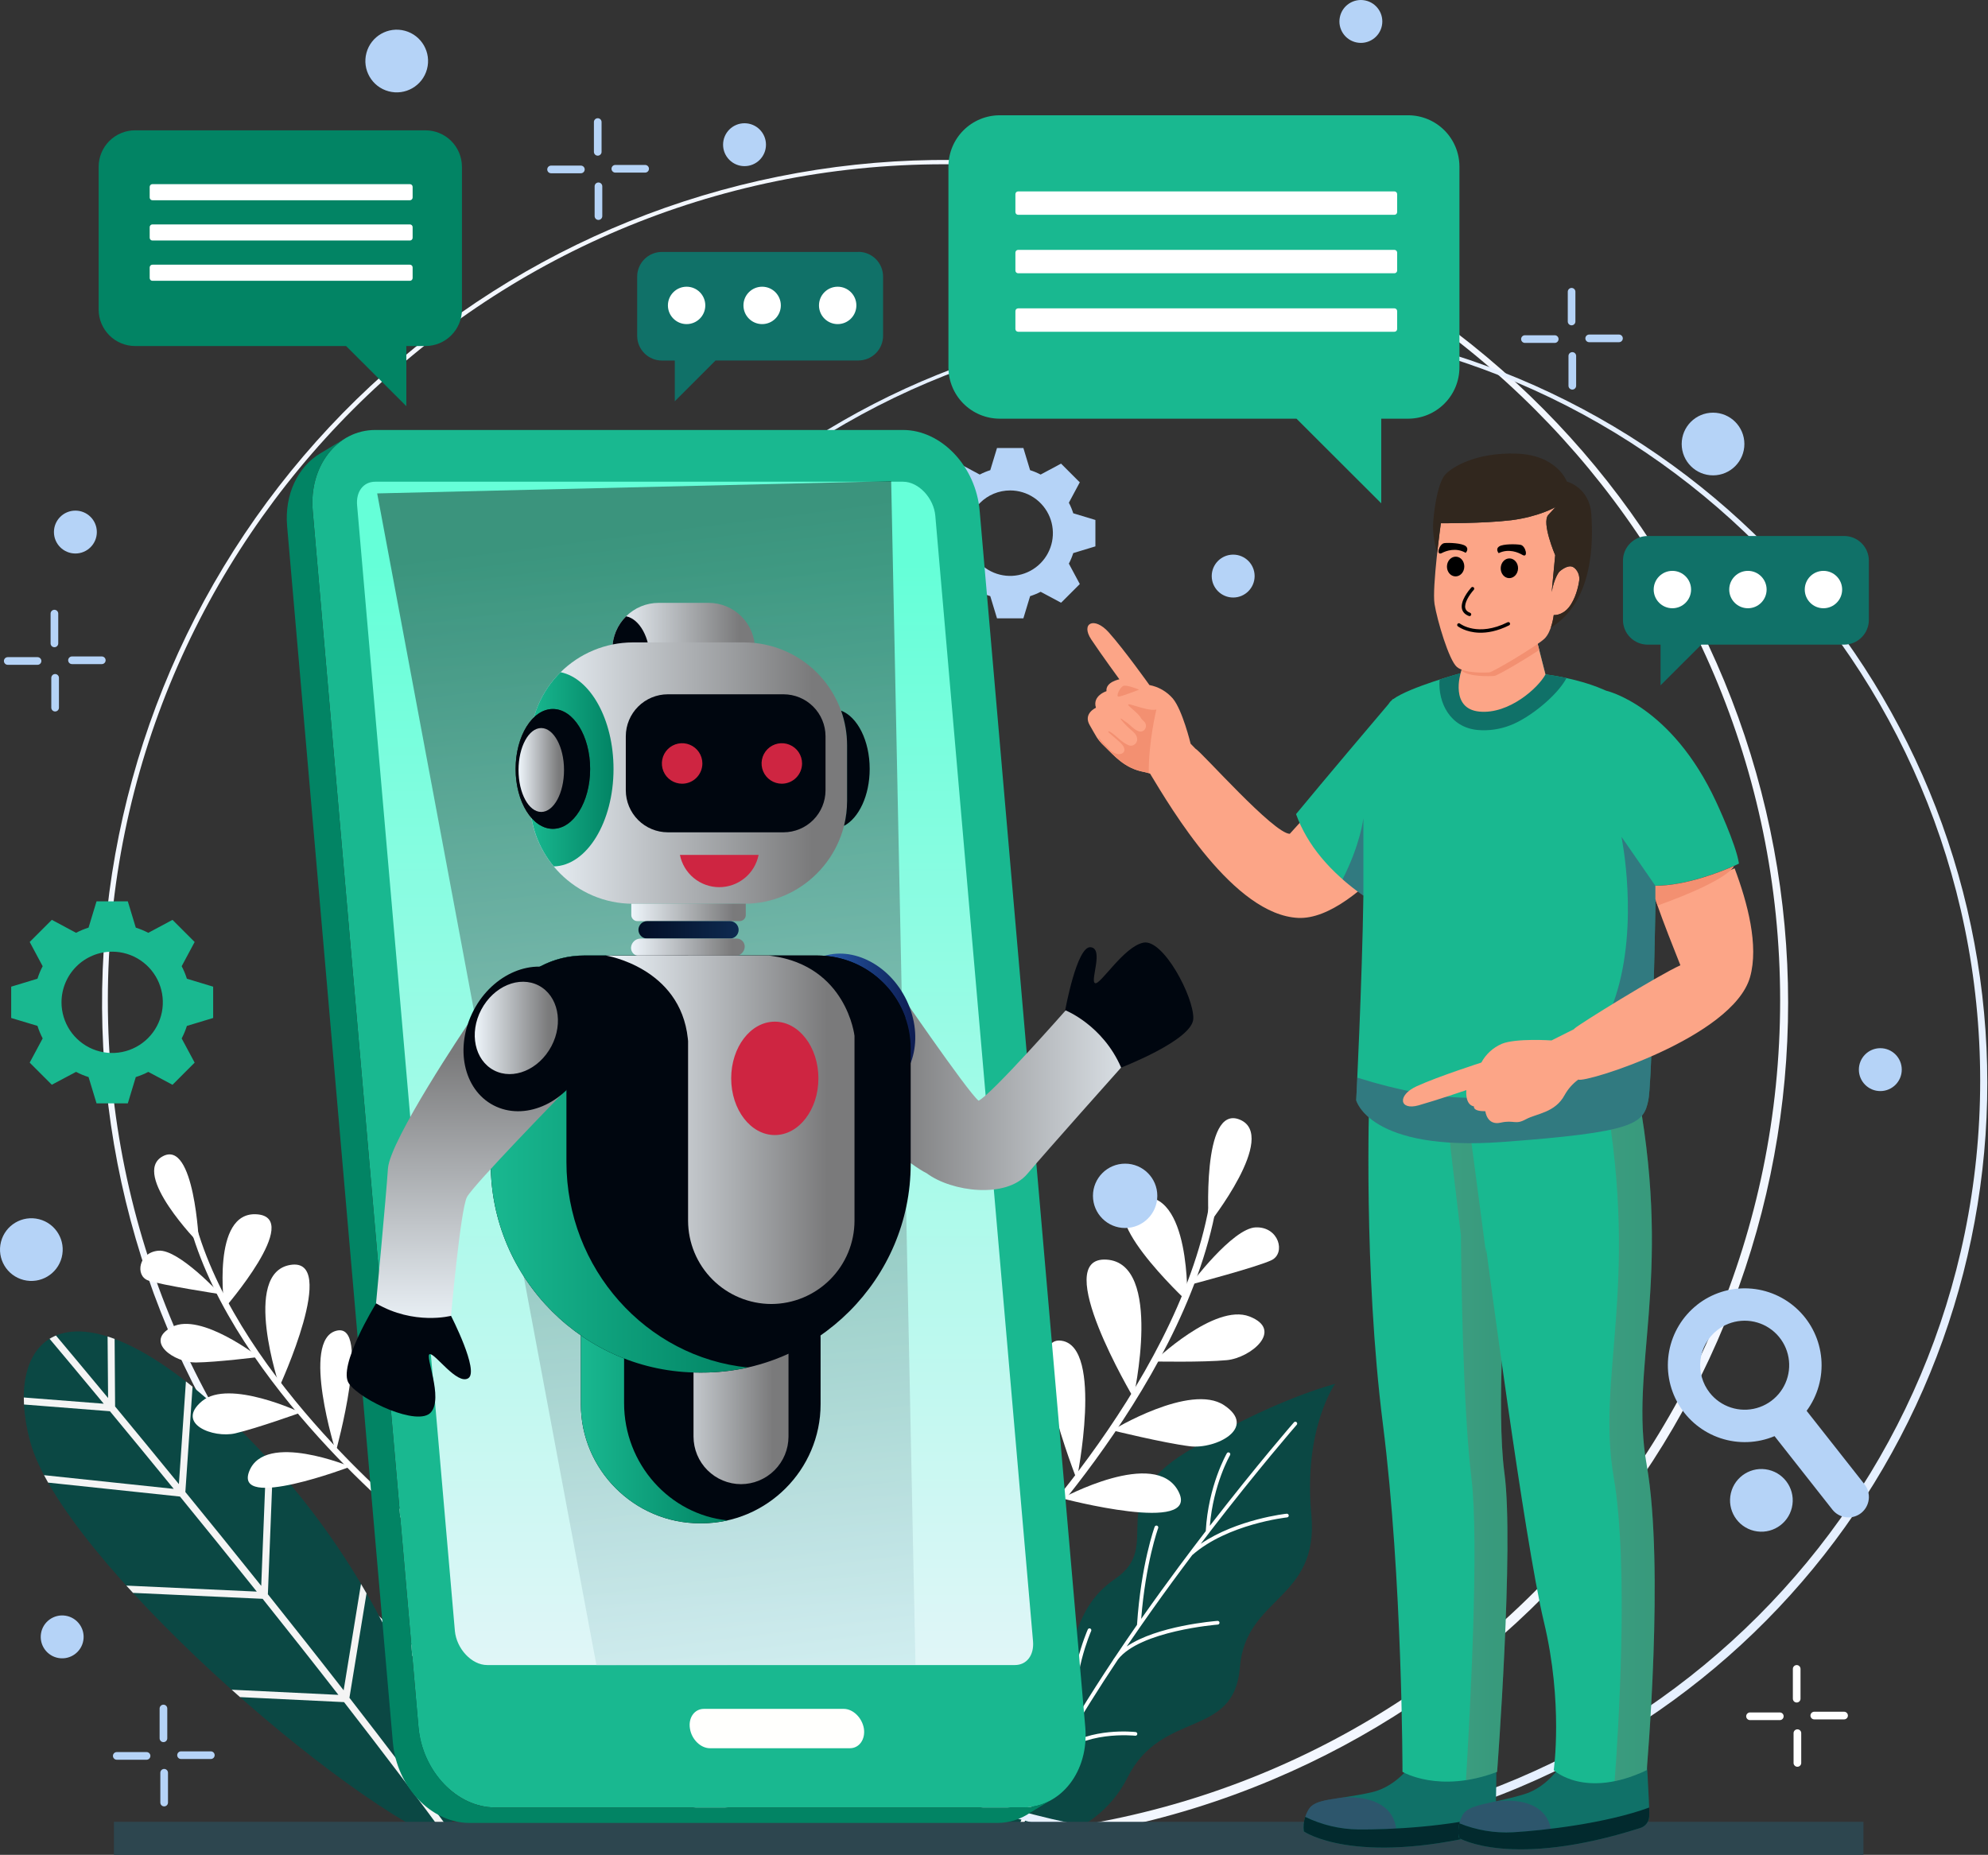 <svg width="314" height="293" viewBox="0 0 314 293" fill="none" xmlns="http://www.w3.org/2000/svg">
<rect x="0" y="0" width="314" height="293" fill="#333333" stroke="none"/>
<path fill-rule="evenodd" clip-rule="evenodd" d="M162.7 74.27C163.273 74.452 163.831 74.684 164.365 74.962L167.592 73.235L167.777 73.42L170.367 76.011L170.552 76.186L168.824 79.413C169.104 79.947 169.336 80.504 169.518 81.079L173.017 82.137V86.307L169.518 87.368C169.335 87.942 169.103 88.499 168.824 89.033L170.552 92.258L170.367 92.443L167.777 95.033L167.592 95.207L164.369 93.483C163.834 93.76 163.277 93.991 162.703 94.173L161.641 97.674H157.474L156.412 94.173C155.838 93.992 155.281 93.76 154.747 93.481L151.52 95.207L151.335 95.033L148.745 92.443L148.571 92.258L150.297 89.033C150.019 88.499 149.787 87.942 149.605 87.368L146.105 86.307V82.137L149.605 81.079C149.786 80.504 150.018 79.947 150.297 79.413L148.571 76.186L148.745 76.011L151.335 73.42L151.52 73.235L154.747 74.962C155.281 74.684 155.839 74.452 156.412 74.27L157.474 70.771H161.641L162.7 74.27ZM159.554 77.472C160.889 77.473 162.194 77.869 163.304 78.611C164.413 79.353 165.278 80.407 165.789 81.64C166.299 82.874 166.433 84.231 166.172 85.54C165.911 86.849 165.268 88.052 164.324 88.996C163.38 89.939 162.178 90.582 160.868 90.842C159.559 91.103 158.202 90.969 156.969 90.458C155.736 89.947 154.682 89.082 153.94 87.972C153.198 86.862 152.803 85.557 152.803 84.222C152.803 82.432 153.513 80.716 154.779 79.45C156.044 78.184 157.761 77.473 159.55 77.472H159.554Z" fill="#B5D3F7"/>
<path d="M158.724 287.956C158.724 287.956 154.779 272.007 163.024 267.165C171.268 262.323 168.221 254.807 176.11 249.423C184 244.038 173.96 237.605 187.397 229.358C200.834 221.112 210.879 218.608 210.879 218.608C210.879 218.608 205.852 225.601 207.121 239.213C208.39 252.825 196.724 252.115 195.834 263.407C194.944 274.699 183.476 270.027 178.092 280.777C172.708 291.527 159.823 291.716 159.823 291.716L158.724 287.956Z" fill="#0B4844"/>
<path d="M190.999 242.101C198.721 232.067 204.745 225.145 204.815 225.066C204.841 225.037 204.86 225.003 204.872 224.967C204.885 224.931 204.89 224.892 204.887 224.854C204.884 224.815 204.874 224.778 204.857 224.744C204.84 224.709 204.817 224.678 204.788 224.653C204.759 224.628 204.725 224.609 204.689 224.596C204.652 224.584 204.614 224.579 204.576 224.582C204.537 224.584 204.5 224.594 204.465 224.611C204.431 224.628 204.4 224.652 204.375 224.681C204.307 224.759 198.556 231.366 191.09 241.026C191.645 234.436 194.256 229.91 194.284 229.864C194.323 229.797 194.334 229.717 194.314 229.642C194.295 229.566 194.246 229.502 194.179 229.463C194.112 229.424 194.032 229.413 193.957 229.432C193.882 229.452 193.818 229.501 193.779 229.567C193.749 229.617 190.84 234.656 190.448 241.862C189.12 243.591 187.741 245.409 186.335 247.3C184.416 249.891 182.357 252.72 180.249 255.728C180.947 246.847 182.912 241.435 182.932 241.38C182.959 241.306 182.955 241.225 182.922 241.154C182.889 241.083 182.829 241.028 182.756 241.001C182.682 240.974 182.601 240.978 182.53 241.011C182.459 241.044 182.404 241.104 182.377 241.178C182.355 241.235 180.218 247.117 179.589 256.666C178.433 258.332 177.265 260.039 176.099 261.786C176.014 261.899 175.931 262.014 175.855 262.13C175.84 262.154 175.828 262.179 175.82 262.206C173.935 265.044 172.057 267.975 170.251 270.943C169.104 265.092 172.321 257.693 172.354 257.621C172.382 257.551 172.381 257.473 172.352 257.404C172.323 257.334 172.268 257.278 172.199 257.248C172.13 257.218 172.053 257.215 171.982 257.241C171.911 257.267 171.853 257.319 171.82 257.386C171.674 257.717 168.267 265.548 169.812 271.672C168.652 273.593 167.525 275.528 166.445 277.461L166.43 277.478C166.402 277.512 166.381 277.552 166.371 277.595C163.721 282.346 161.362 287.092 159.541 291.61C159.527 291.646 159.52 291.684 159.52 291.723C159.52 291.761 159.528 291.799 159.543 291.834C159.558 291.87 159.58 291.902 159.607 291.929C159.634 291.956 159.667 291.977 159.702 291.992C159.738 292.006 159.776 292.013 159.814 292.013C159.853 292.013 159.891 292.005 159.926 291.99C159.962 291.975 159.994 291.953 160.021 291.926C160.048 291.899 160.069 291.866 160.083 291.831C161.906 287.31 164.269 282.561 166.929 277.804C170.865 273.3 179.224 274.174 179.308 274.183C179.385 274.192 179.462 274.169 179.523 274.121C179.584 274.073 179.623 274.003 179.631 273.926C179.64 273.849 179.618 273.771 179.57 273.71C179.522 273.65 179.451 273.611 179.374 273.602C179.052 273.567 172.247 272.862 167.869 276.142C170.591 271.382 173.577 266.637 176.582 262.136C180.059 257.61 192.222 256.637 192.348 256.628C192.387 256.625 192.424 256.614 192.459 256.597C192.493 256.579 192.523 256.555 192.549 256.526C192.574 256.497 192.593 256.463 192.605 256.427C192.617 256.39 192.621 256.351 192.618 256.313C192.616 256.275 192.605 256.237 192.588 256.203C192.57 256.168 192.546 256.138 192.517 256.113C192.488 256.088 192.454 256.069 192.417 256.057C192.381 256.045 192.342 256.04 192.304 256.043C191.851 256.078 182.74 256.807 177.957 260.089C178.676 259.029 179.393 257.985 180.109 256.959C180.117 256.949 180.125 256.939 180.131 256.927C182.444 253.597 184.707 250.481 186.805 247.659C187.308 246.98 187.808 246.311 188.306 245.654C193.891 240.726 203.2 239.705 203.293 239.696C203.37 239.688 203.441 239.649 203.49 239.589C203.539 239.528 203.562 239.451 203.553 239.374C203.545 239.297 203.507 239.226 203.447 239.177C203.386 239.128 203.309 239.105 203.232 239.113C203.146 239.113 195.374 239.973 189.652 243.872C190.076 243.316 190.496 242.767 190.913 242.225C190.952 242.192 190.982 242.149 190.999 242.101Z" fill="white"/>
<path d="M149.102 291.575C116.094 291.532 84.279 279.231 59.828 257.058C35.376 234.885 20.032 204.421 16.771 171.574C13.51 138.728 22.565 105.841 42.18 79.293C61.794 52.746 90.57 34.429 122.925 27.897C155.28 21.365 188.908 27.083 217.285 43.942C245.663 60.801 266.768 87.599 276.505 119.138C286.243 150.676 283.919 184.708 269.985 214.63C256.051 244.553 231.5 268.234 201.094 281.079C184.646 288.04 166.963 291.61 149.102 291.575ZM149.102 25.948C76.28 25.948 17.034 85.194 17.034 158.016C17.034 230.839 76.27 290.084 149.102 290.084C221.934 290.084 281.17 230.839 281.17 158.016C281.17 85.194 221.915 25.948 149.102 25.948Z" fill="#F3F7FF"/>
<path d="M193.074 291.749C163.163 291.71 134.333 280.563 112.176 260.471C90.02 240.379 76.115 212.773 73.16 183.009C70.205 153.245 78.41 123.444 96.184 99.387C113.958 75.331 140.033 58.733 169.352 52.814C198.671 46.894 229.143 52.076 254.858 67.352C280.573 82.629 299.697 106.912 308.521 135.491C317.345 164.07 315.24 194.908 302.614 222.023C289.988 249.138 267.741 270.597 240.189 282.237C225.283 288.545 209.259 291.78 193.074 291.749ZM193.074 51.017C127.077 51.017 73.384 104.71 73.384 170.707C73.384 236.704 127.084 290.398 193.074 290.398C259.063 290.398 312.765 236.704 312.765 170.707C312.765 104.71 259.072 51.017 193.074 51.017Z" fill="#E6F0FF"/>
<path d="M72.039 291.768C72.039 291.768 69.06 258.772 41.154 229.175C25.159 212.173 13.911 208.169 8.157 211.289C3.892 213.622 2.663 219.88 4.756 227.686C9.646 246.003 54.372 285.39 72.039 291.768Z" fill="#0B4844"/>
<path d="M71.475 291.557C71.659 291.631 71.845 291.701 72.03 291.768C72.03 291.768 71.98 291.213 71.832 290.189C66.664 283.118 60.958 275.611 55.192 268.192L57.89 251.695C57.604 251.201 57.313 250.704 57.017 250.203L54.278 267.009C50.25 261.829 46.207 256.724 42.311 251.837L43.117 231.299C42.77 230.913 42.416 230.524 42.061 230.139L41.26 250.512C37.004 245.184 32.934 240.162 29.277 235.686L30.415 219.047C30.062 218.762 29.712 218.492 29.366 218.212L28.256 234.436C24.565 229.91 21.149 225.76 18.18 222.174L18.104 211.502C17.734 211.363 17.364 211.233 16.994 211.12L17.073 220.838C13.46 216.479 10.597 213.067 8.838 210.967C8.607 211.063 8.382 211.17 8.162 211.289C8.049 211.35 7.94 211.416 7.831 211.483C9.6 213.589 12.584 217.15 16.387 221.739L3.761 220.753C3.761 221.116 3.77 221.486 3.79 221.863L17.362 222.927C20.331 226.515 23.749 230.665 27.44 235.19L6.952 233.024C7.158 233.411 7.373 233.803 7.598 234.201L28.43 236.404C32.131 240.934 36.242 246.026 40.559 251.417L19.954 250.468C20.301 250.852 20.651 251.235 21.005 251.619L41.482 252.557C45.378 257.438 49.421 262.548 53.449 267.729L36.593 266.915C37.03 267.307 37.468 267.696 37.907 268.083L54.341 268.876C60.29 276.533 66.177 284.289 71.475 291.557Z" fill="#F4F4F4"/>
<path d="M294.329 287.786H17.991V293H294.329V287.786Z" fill="#2D464F"/>
<path d="M65.87 240.652L65.265 241.413C64.986 241.193 37.352 219.025 30.134 194.131L31.059 193.859C38.199 218.462 65.592 240.432 65.87 240.652Z" fill="white"/>
<path d="M31.425 196.424C31.425 196.424 20.64 185.418 25.69 182.663C30.739 179.908 31.425 196.424 31.425 196.424Z" fill="white"/>
<path d="M35.45 206.663C35.45 206.663 33.289 191.273 40.592 191.818C47.895 192.364 35.45 206.663 35.45 206.663Z" fill="white"/>
<path d="M44.154 218.993C44.154 218.993 38.111 201.107 45.848 199.814C53.586 198.52 44.154 218.993 44.154 218.993Z" fill="white"/>
<path d="M34.799 204.435C34.799 204.435 28.256 197.342 25.07 197.565C21.884 197.789 21.318 201.518 23.384 202.261C25.451 203.005 34.799 204.435 34.799 204.435Z" fill="white"/>
<path d="M47.506 223.134C47.506 223.134 36.186 217.768 31.91 221.328C27.634 224.888 33.674 227.238 37.182 226.413C40.69 225.588 47.506 223.134 47.506 223.134Z" fill="white"/>
<path d="M40.847 214.36C40.847 214.36 31.757 207.263 27.201 209.598C22.646 211.933 27.594 215.261 30.911 215.226C34.229 215.191 40.847 214.36 40.847 214.36Z" fill="white"/>
<path d="M53.04 229.321C53.04 229.321 47.48 211.705 53.105 210.216C58.73 208.726 53.04 229.321 53.04 229.321Z" fill="white"/>
<path d="M55.335 231.682C55.335 231.682 41.876 226.078 39.372 232.389C36.869 238.7 55.335 231.682 55.335 231.682Z" fill="white"/>
<path d="M156.72 248.248L157.506 249.049C157.798 248.762 186.831 220 192.106 190.56L190.996 190.362C185.789 219.458 157.01 247.963 156.72 248.248Z" fill="white"/>
<path d="M190.918 193.345C190.918 193.345 201.964 179.418 195.834 176.867C189.704 174.315 190.918 193.345 190.918 193.345Z" fill="white"/>
<path d="M187.521 205.581C187.521 205.581 188.142 187.663 179.831 189.169C171.505 190.703 187.521 205.581 187.521 205.581Z" fill="white"/>
<path d="M179.023 220.777C179.023 220.777 183.796 199.527 174.767 198.975C165.738 198.424 179.023 220.777 179.023 220.777Z" fill="white"/>
<path d="M187.998 202.948C187.998 202.948 194.659 194.017 198.334 193.882C202.008 193.747 203.115 197.963 200.834 199.062C198.552 200.161 187.998 202.935 187.998 202.935V202.948Z" fill="white"/>
<path d="M175.674 225.934C175.674 225.934 188.017 218.414 193.351 221.981C198.685 225.549 192.043 228.972 187.917 228.457C183.791 227.943 175.674 225.941 175.674 225.941V225.934Z" fill="white"/>
<path d="M182.257 215.063C182.257 215.063 191.83 205.823 197.34 207.953C202.85 210.082 197.571 214.497 193.762 214.858C189.952 215.219 182.257 215.063 182.257 215.063Z" fill="white"/>
<path d="M170.073 233.705C170.073 233.705 174.329 212.821 167.694 211.792C161.058 210.763 170.073 233.705 170.073 233.705Z" fill="white"/>
<path d="M167.725 236.685C167.725 236.685 182.49 228.633 186.124 235.575C189.758 242.517 167.725 236.685 167.725 236.685Z" fill="white"/>
<path fill-rule="evenodd" clip-rule="evenodd" d="M268.057 206.112C270.367 204.295 273.257 203.377 276.192 203.528C279.127 203.679 281.908 204.889 284.019 206.933C286.13 208.978 287.428 211.718 287.674 214.646C287.919 217.575 287.095 220.493 285.353 222.86L294.499 234.476C295.026 235.15 295.265 236.005 295.164 236.854C295.063 237.704 294.63 238.478 293.959 239.009C293.286 239.537 292.431 239.777 291.581 239.676C290.732 239.575 289.957 239.142 289.426 238.471L280.286 226.859C277.576 227.996 274.546 228.113 271.756 227.187C268.967 226.262 266.608 224.357 265.116 221.825C263.624 219.293 263.1 216.306 263.642 213.417C264.184 210.529 265.755 207.935 268.063 206.115L268.057 206.112ZM271.221 210.129C272.314 209.269 273.637 208.753 275.023 208.645C276.41 208.537 277.797 208.843 279.009 209.524C280.222 210.204 281.205 211.229 281.835 212.468C282.465 213.708 282.714 215.106 282.549 216.487C282.385 217.867 281.815 219.168 280.911 220.225C280.007 221.282 278.811 222.047 277.472 222.423C276.134 222.8 274.714 222.771 273.392 222.341C272.069 221.91 270.905 221.098 270.044 220.005C269.473 219.28 269.05 218.449 268.8 217.559C268.55 216.67 268.477 215.74 268.586 214.823C268.696 213.906 268.984 213.019 269.437 212.214C269.889 211.408 270.495 210.7 271.221 210.129Z" fill="#B5D3F7"/>
<path fill-rule="evenodd" clip-rule="evenodd" d="M157.885 18.21H222.439C224.576 18.219 226.624 19.072 228.136 20.582C229.648 22.092 230.502 24.139 230.514 26.276V58.056C230.506 60.197 229.652 62.248 228.138 63.762C226.624 65.276 224.573 66.13 222.432 66.138H218.161V79.502L204.776 66.138H157.885C155.744 66.13 153.693 65.276 152.179 63.762C150.665 62.248 149.811 60.197 149.803 58.056V26.276C149.815 24.137 150.67 22.09 152.184 20.579C153.698 19.069 155.747 18.217 157.885 18.21Z" fill="#19B890"/>
<path d="M220.246 30.235H160.812C160.574 30.235 160.381 30.428 160.381 30.666V33.499C160.381 33.737 160.574 33.93 160.812 33.93H220.246C220.484 33.93 220.677 33.737 220.677 33.499V30.666C220.677 30.428 220.484 30.235 220.246 30.235Z" fill="white"/>
<path d="M220.246 39.472H160.812C160.574 39.472 160.381 39.665 160.381 39.903V42.736C160.381 42.974 160.574 43.167 160.812 43.167H220.246C220.484 43.167 220.677 42.974 220.677 42.736V39.903C220.677 39.665 220.484 39.472 220.246 39.472Z" fill="white"/>
<path d="M220.246 48.71H160.812C160.574 48.71 160.381 48.903 160.381 49.141V51.974C160.381 52.212 160.574 52.405 160.812 52.405H220.246C220.484 52.405 220.677 52.212 220.677 51.974V49.141C220.677 48.903 220.484 48.71 220.246 48.71Z" fill="white"/>
<path fill-rule="evenodd" clip-rule="evenodd" d="M135.595 39.797H104.526C103.497 39.802 102.511 40.213 101.783 40.94C101.055 41.668 100.645 42.654 100.64 43.683V53.068C100.645 54.097 101.056 55.082 101.784 55.81C102.511 56.537 103.497 56.948 104.526 56.953H106.581V63.383L113.022 56.944H135.595C136.624 56.939 137.61 56.528 138.337 55.8C139.065 55.073 139.476 54.087 139.481 53.058V43.668C139.476 42.639 139.066 41.653 138.338 40.926C137.61 40.198 136.624 39.787 135.595 39.783V39.797Z" fill="#107168"/>
<path d="M108.448 51.197C110.079 51.197 111.401 49.875 111.401 48.244C111.401 46.613 110.079 45.291 108.448 45.291C106.817 45.291 105.495 46.613 105.495 48.244C105.495 49.875 106.817 51.197 108.448 51.197Z" fill="white"/>
<path d="M120.379 51.197C122.01 51.197 123.332 49.875 123.332 48.244C123.332 46.613 122.01 45.291 120.379 45.291C118.748 45.291 117.426 46.613 117.426 48.244C117.426 49.875 118.748 51.197 120.379 51.197Z" fill="white"/>
<path d="M132.309 51.197C133.94 51.197 135.262 49.875 135.262 48.244C135.262 46.613 133.94 45.291 132.309 45.291C130.678 45.291 129.356 46.613 129.356 48.244C129.356 49.875 130.678 51.197 132.309 51.197Z" fill="white"/>
<path fill-rule="evenodd" clip-rule="evenodd" d="M291.291 84.674H260.229C259.199 84.678 258.214 85.089 257.486 85.817C256.758 86.544 256.347 87.53 256.343 88.559V97.946C256.348 98.975 256.759 99.96 257.487 100.688C258.214 101.415 259.2 101.826 260.229 101.831H262.282V108.257L268.723 101.826H291.296C292.325 101.821 293.311 101.41 294.038 100.682C294.766 99.954 295.177 98.969 295.182 97.94V88.554C295.178 87.525 294.767 86.539 294.039 85.811C293.311 85.083 292.326 84.672 291.296 84.668L291.291 84.674Z" fill="#107168"/>
<path d="M264.149 96.082C265.78 96.082 267.102 94.76 267.102 93.129C267.102 91.498 265.78 90.176 264.149 90.176C262.518 90.176 261.196 91.498 261.196 93.129C261.196 94.76 262.518 96.082 264.149 96.082Z" fill="white"/>
<path d="M276.08 96.082C277.711 96.082 279.033 94.76 279.033 93.129C279.033 91.498 277.711 90.176 276.08 90.176C274.449 90.176 273.127 91.498 273.127 93.129C273.127 94.76 274.449 96.082 276.08 96.082Z" fill="white"/>
<path d="M288.01 96.082C289.641 96.082 290.963 94.76 290.963 93.129C290.963 91.498 289.641 90.176 288.01 90.176C286.379 90.176 285.057 91.498 285.057 93.129C285.057 94.76 286.379 96.082 288.01 96.082Z" fill="white"/>
<path fill-rule="evenodd" clip-rule="evenodd" d="M96.586 26.661C96.586 26.581 96.602 26.502 96.632 26.429C96.662 26.355 96.707 26.288 96.763 26.232C96.819 26.176 96.886 26.131 96.96 26.101C97.033 26.071 97.112 26.055 97.191 26.056H101.897C102.057 26.056 102.211 26.119 102.324 26.233C102.438 26.346 102.502 26.5 102.502 26.661C102.501 26.821 102.437 26.975 102.324 27.088C102.21 27.201 102.057 27.265 101.897 27.266H97.191C97.031 27.266 96.877 27.202 96.763 27.088C96.65 26.975 96.586 26.821 96.586 26.661Z" fill="#B5D3F7"/>
<path fill-rule="evenodd" clip-rule="evenodd" d="M92.351 26.764C92.351 26.844 92.336 26.922 92.305 26.996C92.275 27.07 92.231 27.136 92.174 27.193C92.118 27.249 92.051 27.293 91.978 27.324C91.904 27.354 91.825 27.369 91.746 27.369H87.041C86.961 27.369 86.882 27.354 86.809 27.324C86.735 27.293 86.669 27.249 86.612 27.193C86.556 27.136 86.512 27.07 86.481 26.996C86.451 26.922 86.435 26.844 86.436 26.764C86.436 26.604 86.499 26.45 86.613 26.336C86.726 26.223 86.88 26.159 87.041 26.159H91.744C91.824 26.159 91.903 26.174 91.976 26.205C92.05 26.235 92.117 26.279 92.173 26.336C92.23 26.392 92.274 26.459 92.305 26.532C92.335 26.606 92.351 26.685 92.351 26.764Z" fill="#B5D3F7"/>
<path fill-rule="evenodd" clip-rule="evenodd" d="M94.519 28.826C94.6 28.825 94.679 28.84 94.754 28.871C94.828 28.901 94.895 28.946 94.952 29.003C95.009 29.06 95.054 29.128 95.085 29.202C95.115 29.276 95.13 29.356 95.13 29.436V34.136C95.13 34.296 95.066 34.45 94.953 34.563C94.839 34.677 94.685 34.741 94.525 34.741C94.445 34.741 94.367 34.725 94.293 34.695C94.22 34.665 94.153 34.62 94.097 34.564C94.04 34.508 93.996 34.441 93.966 34.367C93.935 34.294 93.92 34.215 93.92 34.136V29.436C93.919 29.357 93.934 29.278 93.964 29.204C93.994 29.13 94.037 29.063 94.093 29.007C94.149 28.95 94.215 28.905 94.288 28.874C94.361 28.843 94.44 28.826 94.519 28.826Z" fill="#B5D3F7"/>
<path fill-rule="evenodd" clip-rule="evenodd" d="M94.412 24.59C94.332 24.59 94.254 24.575 94.18 24.545C94.107 24.514 94.04 24.47 93.984 24.413C93.927 24.357 93.883 24.29 93.853 24.217C93.822 24.143 93.807 24.065 93.807 23.985V19.28C93.807 19.119 93.871 18.965 93.984 18.852C94.098 18.739 94.252 18.675 94.412 18.675C94.573 18.675 94.726 18.739 94.84 18.852C94.953 18.965 95.017 19.119 95.017 19.28V23.985C95.017 24.065 95.002 24.143 94.972 24.217C94.941 24.29 94.897 24.357 94.84 24.413C94.784 24.47 94.717 24.514 94.644 24.545C94.57 24.575 94.492 24.59 94.412 24.59Z" fill="#B5D3F7"/>
<path fill-rule="evenodd" clip-rule="evenodd" d="M10.767 104.301C10.767 104.141 10.831 103.987 10.945 103.873C11.058 103.76 11.212 103.696 11.373 103.696H16.078C16.157 103.696 16.236 103.711 16.309 103.742C16.383 103.772 16.45 103.817 16.506 103.873C16.562 103.929 16.607 103.996 16.637 104.069C16.668 104.143 16.683 104.222 16.683 104.301C16.683 104.462 16.619 104.616 16.506 104.729C16.392 104.843 16.238 104.906 16.078 104.906H11.373C11.212 104.906 11.059 104.842 10.945 104.729C10.832 104.615 10.768 104.462 10.767 104.301Z" fill="#B5D3F7"/>
<path fill-rule="evenodd" clip-rule="evenodd" d="M6.534 104.412C6.534 104.492 6.518 104.57 6.488 104.644C6.458 104.717 6.413 104.784 6.357 104.84C6.301 104.896 6.234 104.941 6.161 104.971C6.087 105.002 6.008 105.017 5.929 105.017H1.224C1.144 105.018 1.066 105.002 0.992 104.972C0.918 104.941 0.852 104.897 0.795 104.841C0.739 104.784 0.695 104.718 0.664 104.644C0.634 104.571 0.619 104.492 0.619 104.412C0.619 104.252 0.683 104.098 0.796 103.984C0.909 103.871 1.063 103.807 1.224 103.807H5.929C6.089 103.808 6.243 103.872 6.356 103.985C6.47 104.098 6.534 104.252 6.534 104.412Z" fill="#B5D3F7"/>
<path fill-rule="evenodd" clip-rule="evenodd" d="M8.706 106.473C8.867 106.473 9.021 106.537 9.134 106.651C9.248 106.764 9.311 106.918 9.311 107.078V111.784C9.312 111.863 9.296 111.942 9.266 112.015C9.235 112.089 9.191 112.156 9.135 112.212C9.078 112.268 9.012 112.313 8.938 112.343C8.865 112.373 8.786 112.389 8.706 112.389C8.627 112.389 8.548 112.373 8.475 112.343C8.401 112.312 8.335 112.268 8.278 112.211C8.222 112.155 8.178 112.089 8.147 112.015C8.117 111.942 8.101 111.863 8.101 111.784V107.078C8.102 106.918 8.166 106.765 8.279 106.651C8.392 106.538 8.546 106.474 8.706 106.473Z" fill="#B5D3F7"/>
<path fill-rule="evenodd" clip-rule="evenodd" d="M8.595 102.238C8.516 102.238 8.437 102.223 8.364 102.193C8.29 102.163 8.224 102.118 8.167 102.062C8.111 102.006 8.067 101.94 8.036 101.866C8.006 101.793 7.99 101.714 7.99 101.635V96.928C7.99 96.849 8.006 96.77 8.036 96.697C8.067 96.623 8.111 96.557 8.167 96.501C8.224 96.445 8.29 96.4 8.364 96.37C8.437 96.34 8.516 96.325 8.595 96.325C8.755 96.325 8.909 96.388 9.022 96.501C9.136 96.614 9.2 96.768 9.2 96.928V101.635C9.2 101.795 9.136 101.949 9.022 102.062C8.909 102.175 8.755 102.238 8.595 102.238Z" fill="#B5D3F7"/>
<path fill-rule="evenodd" clip-rule="evenodd" d="M250.404 53.451C250.404 53.29 250.468 53.137 250.582 53.023C250.695 52.91 250.848 52.846 251.009 52.846H255.714C255.874 52.846 256.028 52.909 256.142 53.023C256.255 53.136 256.319 53.29 256.319 53.451C256.319 53.53 256.304 53.609 256.273 53.682C256.243 53.756 256.199 53.823 256.142 53.879C256.086 53.935 256.019 53.98 255.946 54.01C255.872 54.04 255.794 54.056 255.714 54.056H251.009C250.848 54.056 250.694 53.992 250.581 53.878C250.467 53.765 250.404 53.611 250.404 53.451Z" fill="#B5D3F7"/>
<path fill-rule="evenodd" clip-rule="evenodd" d="M246.17 53.563C246.17 53.724 246.106 53.877 245.993 53.991C245.879 54.104 245.726 54.168 245.565 54.169H240.86C240.7 54.169 240.546 54.105 240.432 53.991C240.319 53.878 240.255 53.724 240.255 53.563C240.255 53.484 240.27 53.405 240.301 53.332C240.331 53.258 240.376 53.191 240.432 53.135C240.488 53.079 240.555 53.034 240.628 53.004C240.702 52.974 240.781 52.958 240.86 52.958H245.565C245.726 52.958 245.88 53.022 245.993 53.136C246.107 53.249 246.17 53.403 246.17 53.563Z" fill="#B5D3F7"/>
<path fill-rule="evenodd" clip-rule="evenodd" d="M248.343 55.625C248.422 55.624 248.501 55.64 248.574 55.67C248.648 55.7 248.715 55.745 248.771 55.801C248.827 55.858 248.872 55.924 248.902 55.998C248.932 56.071 248.948 56.15 248.948 56.23V60.935C248.948 61.095 248.884 61.249 248.77 61.363C248.657 61.476 248.503 61.54 248.343 61.54C248.182 61.539 248.029 61.476 247.915 61.362C247.802 61.249 247.738 61.095 247.738 60.935V56.23C247.738 56.069 247.801 55.915 247.915 55.802C248.028 55.688 248.182 55.625 248.343 55.625Z" fill="#B5D3F7"/>
<path fill-rule="evenodd" clip-rule="evenodd" d="M248.232 51.389C248.152 51.39 248.073 51.374 248 51.344C247.926 51.313 247.86 51.269 247.803 51.213C247.747 51.157 247.703 51.09 247.672 51.016C247.642 50.943 247.626 50.864 247.627 50.784V46.088C247.627 45.928 247.69 45.774 247.804 45.661C247.917 45.547 248.071 45.483 248.232 45.483C248.391 45.485 248.543 45.55 248.655 45.663C248.768 45.776 248.831 45.929 248.831 46.088V50.794C248.829 50.952 248.765 51.102 248.653 51.214C248.541 51.325 248.39 51.388 248.232 51.389Z" fill="#B5D3F7"/>
<path fill-rule="evenodd" clip-rule="evenodd" d="M285.956 270.999C285.956 270.838 286.02 270.684 286.134 270.571C286.247 270.457 286.401 270.393 286.562 270.393H291.267C291.427 270.393 291.581 270.457 291.695 270.571C291.808 270.684 291.872 270.838 291.872 270.999C291.872 271.078 291.857 271.157 291.826 271.23C291.796 271.304 291.751 271.371 291.695 271.427C291.639 271.483 291.572 271.528 291.499 271.558C291.425 271.588 291.346 271.604 291.267 271.604H286.562C286.482 271.604 286.403 271.588 286.33 271.558C286.256 271.528 286.189 271.483 286.133 271.427C286.077 271.371 286.032 271.304 286.002 271.23C285.972 271.157 285.956 271.078 285.956 270.999Z" fill="white"/>
<path fill-rule="evenodd" clip-rule="evenodd" d="M281.721 271.112C281.721 271.272 281.658 271.426 281.544 271.539C281.431 271.653 281.277 271.717 281.116 271.717H276.411C276.251 271.716 276.097 271.652 275.984 271.539C275.871 271.425 275.807 271.272 275.806 271.112C275.806 270.951 275.87 270.797 275.983 270.684C276.097 270.57 276.251 270.506 276.411 270.506H281.116C281.196 270.506 281.275 270.522 281.348 270.552C281.422 270.582 281.489 270.627 281.545 270.683C281.601 270.739 281.646 270.806 281.676 270.88C281.706 270.953 281.722 271.032 281.721 271.112Z" fill="white"/>
<path fill-rule="evenodd" clip-rule="evenodd" d="M283.895 273.173C283.975 273.172 284.054 273.188 284.127 273.218C284.201 273.249 284.268 273.293 284.324 273.349C284.38 273.406 284.425 273.472 284.455 273.546C284.485 273.619 284.501 273.698 284.5 273.778V278.481C284.5 278.642 284.437 278.795 284.323 278.909C284.21 279.022 284.056 279.086 283.895 279.086C283.735 279.086 283.581 279.022 283.468 278.909C283.354 278.795 283.29 278.642 283.29 278.481V273.776C283.29 273.697 283.306 273.618 283.336 273.545C283.367 273.471 283.411 273.405 283.468 273.349C283.524 273.293 283.591 273.248 283.664 273.218C283.737 273.188 283.816 273.172 283.895 273.173Z" fill="white"/>
<path fill-rule="evenodd" clip-rule="evenodd" d="M283.783 268.937C283.703 268.937 283.625 268.922 283.551 268.891C283.478 268.861 283.411 268.816 283.355 268.76C283.299 268.704 283.255 268.637 283.225 268.564C283.195 268.49 283.179 268.412 283.179 268.332V263.627C283.179 263.467 283.243 263.313 283.356 263.2C283.469 263.087 283.622 263.023 283.783 263.022C283.943 263.022 284.097 263.086 284.21 263.199C284.324 263.313 284.388 263.467 284.388 263.627V268.332C284.388 268.412 284.372 268.491 284.342 268.564C284.312 268.638 284.267 268.705 284.211 268.761C284.155 268.817 284.088 268.862 284.014 268.892C283.941 268.922 283.862 268.938 283.783 268.937Z" fill="white"/>
<path fill-rule="evenodd" clip-rule="evenodd" d="M27.99 277.256C27.99 277.096 28.053 276.942 28.167 276.828C28.28 276.715 28.434 276.651 28.595 276.651H33.3C33.46 276.652 33.614 276.716 33.727 276.829C33.84 276.942 33.904 277.096 33.905 277.256C33.905 277.417 33.841 277.571 33.728 277.684C33.614 277.797 33.46 277.861 33.3 277.861H28.595C28.515 277.861 28.436 277.846 28.363 277.816C28.289 277.785 28.223 277.741 28.166 277.685C28.11 277.628 28.066 277.562 28.035 277.488C28.005 277.414 27.989 277.336 27.99 277.256Z" fill="#B5D3F7"/>
<path fill-rule="evenodd" clip-rule="evenodd" d="M23.754 277.371C23.755 277.45 23.739 277.529 23.709 277.603C23.678 277.676 23.634 277.743 23.578 277.799C23.521 277.855 23.455 277.9 23.381 277.93C23.308 277.961 23.229 277.976 23.149 277.976H18.444C18.284 277.976 18.13 277.912 18.016 277.799C17.903 277.685 17.839 277.531 17.839 277.371C17.839 277.21 17.903 277.056 18.016 276.943C18.13 276.83 18.284 276.766 18.444 276.766H23.149C23.229 276.766 23.308 276.781 23.381 276.811C23.455 276.842 23.521 276.886 23.578 276.942C23.634 276.999 23.678 277.066 23.709 277.139C23.739 277.213 23.755 277.291 23.754 277.371Z" fill="#B5D3F7"/>
<path fill-rule="evenodd" clip-rule="evenodd" d="M25.928 279.43C26.089 279.43 26.243 279.494 26.356 279.607C26.47 279.721 26.534 279.875 26.534 280.035V284.74C26.534 284.901 26.47 285.055 26.356 285.168C26.243 285.282 26.089 285.346 25.928 285.346C25.849 285.346 25.77 285.33 25.697 285.3C25.623 285.27 25.556 285.225 25.5 285.169C25.444 285.113 25.399 285.046 25.369 284.972C25.339 284.899 25.323 284.82 25.323 284.74V280.035C25.323 279.956 25.339 279.877 25.369 279.803C25.399 279.73 25.444 279.663 25.5 279.607C25.556 279.551 25.623 279.506 25.697 279.476C25.77 279.445 25.849 279.43 25.928 279.43Z" fill="#B5D3F7"/>
<path fill-rule="evenodd" clip-rule="evenodd" d="M25.816 275.195C25.655 275.195 25.501 275.131 25.388 275.018C25.274 274.904 25.211 274.75 25.211 274.59V269.885C25.211 269.724 25.275 269.571 25.388 269.457C25.502 269.344 25.655 269.28 25.816 269.28C25.976 269.28 26.13 269.343 26.244 269.457C26.357 269.57 26.421 269.724 26.421 269.885V274.595C26.42 274.755 26.355 274.908 26.242 275.02C26.129 275.133 25.975 275.195 25.816 275.195Z" fill="#B5D3F7"/>
<path d="M9.75 198.615C10.426 195.965 8.825 193.27 6.176 192.594C3.526 191.919 0.83 193.519 0.155 196.169C-0.521 198.819 1.08 201.515 3.73 202.19C6.379 202.865 9.075 201.265 9.75 198.615Z" fill="#B5D3F7"/>
<path d="M67.441 10.931C68.154 8.291 66.592 5.573 63.952 4.86C61.312 4.147 58.594 5.71 57.881 8.35C57.168 10.989 58.731 13.707 61.371 14.42C64.011 15.133 66.728 13.571 67.441 10.931Z" fill="#B5D3F7"/>
<path d="M270.57 75.089C273.304 75.089 275.521 72.873 275.521 70.138C275.521 67.403 273.304 65.187 270.57 65.187C267.835 65.187 265.619 67.403 265.619 70.138C265.619 72.873 267.835 75.089 270.57 75.089Z" fill="#B5D3F7"/>
<path d="M283.025 238.141C283.654 235.48 282.005 232.813 279.344 232.185C276.683 231.557 274.016 233.205 273.388 235.866C272.76 238.528 274.408 241.194 277.069 241.822C279.731 242.451 282.397 240.802 283.025 238.141Z" fill="#B5D3F7"/>
<path d="M13.164 259.116C13.466 257.269 12.213 255.528 10.366 255.226C8.52 254.925 6.778 256.178 6.477 258.024C6.176 259.871 7.428 261.612 9.275 261.914C11.121 262.215 12.863 260.962 13.164 259.116Z" fill="#B5D3F7"/>
<path d="M11.907 87.434C13.778 87.434 15.295 85.918 15.295 84.046C15.295 82.175 13.778 80.659 11.907 80.659C10.036 80.659 8.519 82.175 8.519 84.046C8.519 85.918 10.036 87.434 11.907 87.434Z" fill="#B5D3F7"/>
<path d="M117.596 26.244C119.467 26.244 120.984 24.727 120.984 22.857C120.984 20.985 119.467 19.469 117.596 19.469C115.725 19.469 114.208 20.985 114.208 22.857C114.208 24.727 115.725 26.244 117.596 26.244Z" fill="#B5D3F7"/>
<path d="M296.991 172.352C298.863 172.352 300.379 170.835 300.379 168.964C300.379 167.093 298.863 165.576 296.991 165.576C295.12 165.576 293.604 167.093 293.604 168.964C293.604 170.835 295.12 172.352 296.991 172.352Z" fill="#B5D3F7"/>
<path d="M218.265 4.07C218.641 2.237 217.46 0.446 215.628 0.07C213.795 -0.306 212.004 0.874 211.628 2.707C211.252 4.54 212.432 6.331 214.265 6.707C216.098 7.083 217.889 5.903 218.265 4.07Z" fill="#B5D3F7"/>
<path d="M194.778 94.388C196.649 94.388 198.165 92.871 198.165 91C198.165 89.129 196.649 87.612 194.778 87.612C192.907 87.612 191.39 89.129 191.39 91C191.39 92.871 192.907 94.388 194.778 94.388Z" fill="#B5D3F7"/>
<path d="M177.713 193.982C180.52 193.982 182.795 191.706 182.795 188.899C182.795 186.092 180.52 183.816 177.713 183.816C174.906 183.816 172.63 186.092 172.63 188.899C172.63 191.706 174.906 193.982 177.713 193.982Z" fill="#B5D3F7"/>
<path fill-rule="evenodd" clip-rule="evenodd" d="M216.133 118.628C211.748 122.785 207.228 127.838 203.718 131.713C201.146 131.667 189.819 118.809 188.825 118.269L188.056 117.481C188.056 117.481 186.771 112.165 185.251 110.348C184.295 109.237 182.99 108.484 181.55 108.213C181.55 108.213 177.54 102.579 175.1 99.864C172.828 97.342 170.659 98.432 172.351 101C173.907 103.339 176.802 107.304 176.802 107.304C176.802 107.304 174.599 107.724 174.767 109.177C174.767 109.177 172.495 109.893 173.102 111.8C173.102 111.8 171.035 112.711 172.125 114.561C173.215 116.411 173.192 116.696 174.556 117.991C175.92 119.286 177.577 121.375 180.679 121.943C181.011 122.008 181.337 122.098 181.655 122.214C185.006 127.744 194.876 144.52 205.052 144.998C214.753 145.44 227.769 125.768 229.268 124.143C231.148 122.114 226.06 109.223 216.133 118.628Z" fill="#FCA587"/>
<path fill-rule="evenodd" clip-rule="evenodd" d="M225.098 275.336C225.098 275.336 222.21 281.876 216.602 283.129C210.993 284.382 207.72 284.03 206.668 285.871C205.615 287.712 205.94 289.303 205.94 289.303C205.94 289.303 213.737 294.784 234.558 289.696C234.963 289.612 235.332 289.407 235.616 289.106C235.899 288.806 236.084 288.426 236.144 288.017C236.346 286.563 236.373 275.943 236.373 275.943L225.098 275.336Z" fill="#107168"/>
<g style="mix-blend-mode:multiply" opacity="0.5">
<path fill-rule="evenodd" clip-rule="evenodd" d="M211.922 283.952C209.115 284.372 207.38 284.618 206.667 285.867C206.456 286.226 206.285 286.607 206.157 287.003C208.759 288.269 211.608 288.947 214.501 288.992C216.059 289.007 218.157 288.97 220.522 288.837C219.738 283.057 211.922 283.952 211.922 283.952Z" fill="#493B70"/>
</g>
<path fill-rule="evenodd" clip-rule="evenodd" d="M206.157 287.003C205.91 287.742 205.836 288.528 205.94 289.299C205.94 289.299 213.737 294.78 234.558 289.692C234.963 289.608 235.332 289.403 235.615 289.103C235.899 288.802 236.084 288.422 236.144 288.014C236.173 287.754 236.209 287.244 236.233 286.552C229.215 288.587 219.281 289.037 214.501 288.992C211.608 288.948 208.759 288.269 206.157 287.003Z" fill="#022A2E"/>
<path fill-rule="evenodd" clip-rule="evenodd" d="M248.605 275.095C248.605 275.095 246.17 281.817 240.66 283.449C235.15 285.081 231.857 284.951 230.935 286.859C230.014 288.767 230.443 290.336 230.443 290.336C230.443 290.336 238.594 295.27 259.022 288.78C259.421 288.669 259.776 288.438 260.038 288.118C260.3 287.798 260.457 287.405 260.488 286.992C260.591 285.527 259.896 274.929 259.896 274.929L248.605 275.095Z" fill="#107168"/>
<g style="mix-blend-mode:multiply" opacity="0.5">
<path fill-rule="evenodd" clip-rule="evenodd" d="M236.048 284.587C233.272 285.197 231.561 285.56 230.935 286.853C230.749 287.226 230.603 287.618 230.502 288.023C233.184 289.109 236.072 289.592 238.962 289.438C240.518 289.349 242.609 289.17 244.96 288.883C243.784 283.17 236.048 284.594 236.048 284.594V284.587Z" fill="#493B70"/>
</g>
<path fill-rule="evenodd" clip-rule="evenodd" d="M230.503 288.028C230.307 288.783 230.287 289.572 230.443 290.336C230.443 290.336 238.594 295.27 259.022 288.78C259.421 288.669 259.776 288.438 260.038 288.118C260.3 287.798 260.457 287.405 260.488 286.992C260.501 286.731 260.501 286.221 260.488 285.527C253.625 288.043 243.743 289.159 238.971 289.438C236.082 289.592 233.194 289.109 230.512 288.023L230.503 288.028Z" fill="#022A2E"/>
<path fill-rule="evenodd" clip-rule="evenodd" d="M216.748 168.285L216.27 173.453C216.27 173.453 215.328 200.507 218.429 224.984C221.53 249.462 221.519 279.889 221.519 279.889C221.519 279.889 227.322 283.366 236.466 279.889C236.466 279.889 239.169 244.192 237.624 232.72C236.26 222.622 237.913 202.15 237.879 197.528L232.717 173.396L260.079 173.236C259.894 172.193 259.694 171.125 259.477 170.045L216.748 168.285Z" fill="#19B890"/>
<path style="mix-blend-mode:multiply" opacity="0.2" d="M237.879 197.528L232.717 173.396L260.079 173.236C259.894 172.193 259.692 171.125 259.478 170.045L227.605 168.733L230.75 195.143C230.784 200.258 231.045 222.385 232.416 233.555C233.639 243.605 232.197 270.46 231.546 281.201C233.228 280.941 234.878 280.501 236.466 279.889C236.466 279.889 239.169 244.192 237.624 232.72C236.26 222.622 237.915 202.15 237.879 197.528Z" fill="url(#paint0_linear_1_21)"/>
<path fill-rule="evenodd" clip-rule="evenodd" d="M234.717 197.995C234.706 197.369 234.706 197.018 234.706 197.018C234.706 197.018 240.76 243.291 243.85 256.171C246.94 269.05 245.406 279.624 245.406 279.624C245.406 279.624 250.3 284.27 260.092 279.624C260.092 279.624 262.932 247.413 260.092 231.433C257.355 215.998 264.112 202.639 258.832 173.233L231.47 173.392L234.717 197.995Z" fill="#19B890"/>
<path style="mix-blend-mode:multiply" opacity="0.2" d="M260.092 231.436C257.355 216.002 264.113 202.643 258.832 173.236L253.627 173.268C258.899 203.631 252.147 217.428 254.883 233.372C257.328 247.587 255.562 274.231 255.024 281.367C256.778 280.996 258.479 280.411 260.092 279.628C260.092 279.628 262.932 247.417 260.092 231.436Z" fill="url(#paint1_linear_1_21)"/>
<path d="M271.071 126.68C263.985 111.38 253.679 109.103 253.679 109.103C253.494 109.021 253.309 108.94 253.124 108.864C248.868 107.058 244.094 106.535 244.094 106.535L242.507 100.301L232.386 100.427L230.704 106.348C230.704 106.348 222.598 108.568 220.058 110.435H219.984C219.984 110.435 219.928 110.498 219.836 110.609C219.764 110.667 219.695 110.729 219.63 110.794C219.515 110.921 219.412 111.059 219.323 111.206C217.045 113.891 209.383 122.93 204.706 128.599C206.471 133.487 210.072 137.76 215.345 141.471C215.142 155.163 214.213 173.804 214.213 173.804C214.213 173.804 216.279 181.925 237.282 180.38C258.284 178.835 259.577 177.54 260.349 173.804C260.813 171.564 261.274 154.451 261.546 139.911C266.414 139.865 271.88 137.667 273.876 136.784C274.378 136.562 274.661 136.414 274.661 136.414C274.252 133.461 271.071 126.68 271.071 126.68Z" fill="#19B890"/>
<path fill-rule="evenodd" clip-rule="evenodd" d="M232.386 100.421L230.704 106.342C230.704 106.342 229.252 106.74 227.374 107.341C227.1 111.021 229.054 114.905 233.393 115.314C235.142 115.463 236.902 115.21 238.538 114.574C241.499 113.464 245.921 109.948 247.432 107.101C245.49 106.681 244.102 106.533 244.102 106.533L242.505 100.301L232.386 100.421Z" fill="#107168"/>
<path fill-rule="evenodd" clip-rule="evenodd" d="M232.386 100.421L230.704 106.342C230.704 106.342 228.967 111.952 233.665 112.407C238.362 112.862 243.012 108.603 244.102 106.535L242.505 100.301L232.386 100.421Z" fill="#FCA587"/>
<path fill-rule="evenodd" clip-rule="evenodd" d="M179.924 108.94C179.924 108.94 177.163 110.03 176.675 110.041C176.186 110.052 176.889 108.56 177.435 108.348C177.981 108.135 179.924 108.94 179.924 108.94Z" fill="#F39071"/>
<g style="mix-blend-mode:multiply" opacity="0.5">
<path d="M212.055 138.899C213.105 139.821 214.203 140.686 215.345 141.49V129.239C215.345 129.239 214.888 133.352 212.055 138.899Z" fill="#493B70"/>
</g>
<g style="mix-blend-mode:multiply" opacity="0.5">
<path d="M256.104 132.177C256.104 132.177 267.458 186.945 214.433 170.243L214.383 170.226C214.279 172.465 214.213 173.817 214.213 173.817C214.213 173.817 216.279 181.938 237.282 180.393C258.284 178.848 259.577 177.553 260.349 173.817C260.811 171.582 261.274 154.575 261.542 140.061L261.463 139.922L256.104 132.177Z" fill="#493B70"/>
</g>
<path d="M273.975 137.162C271.967 138.048 266.451 140.267 261.561 140.287V142.383C262.819 145.982 264.251 149.538 265.412 152.477C261.822 154.112 249.453 161.756 248.693 162.468C248.661 162.498 248.635 162.532 248.613 162.57L245.057 164.353C245.057 164.353 239.458 163.967 237.21 164.886C235.828 165.48 234.687 166.523 233.972 167.847C233.972 167.847 227.215 170.017 223.796 171.573C220.626 173.003 221.02 175.459 224.056 174.606C226.832 173.821 231.609 172.2 231.609 172.2C231.609 172.2 231.337 174.495 232.814 174.778C232.814 174.778 232.553 175.549 234.608 175.538C234.608 175.538 234.847 177.832 237.014 177.344C239.18 176.856 239.297 177.742 241.001 176.811C242.705 175.88 245.627 175.801 247.146 172.95C247.679 171.999 248.411 171.175 249.292 170.533C250.284 171.151 273.699 163.872 276.415 154.356C277.825 149.385 276.021 142.598 273.975 137.162Z" fill="#FCA587"/>
<path d="M232.386 100.421L230.821 105.942C232.138 106.971 235.411 106.818 236.013 106.779C236.47 106.749 240.568 104.355 243.114 102.669L242.507 100.301L232.386 100.421Z" fill="#F39071"/>
<path fill-rule="evenodd" clip-rule="evenodd" d="M227.575 82.655C227.575 82.655 226.173 92.804 226.58 95.407C227.009 98.042 228.867 104.303 230.112 105.356C231.357 106.409 234.628 106.253 235.222 106.216C235.816 106.179 242.757 102.018 243.933 100.902C245.11 99.787 245.414 97.159 245.414 97.159C245.414 97.159 246.688 97.289 247.778 95.966C248.868 94.643 249.319 92.595 249.443 91.655C249.567 90.715 248.922 89.542 248.089 89.468C247.225 89.416 246.27 90.335 246.27 90.335C246.27 90.335 245.477 91.303 245.088 93.527L245.643 87.704C245.643 87.704 243.447 82.579 244.553 81.341L245.689 80.107C245.689 80.107 243.06 81.632 238.671 82.181C234.314 82.705 227.588 82.655 227.588 82.655H227.575Z" fill="#FCA587"/>
<path fill-rule="evenodd" clip-rule="evenodd" d="M226.998 87.349C226.648 86.1 226.234 84.254 226.373 82.448C226.624 79.302 227.287 75.996 228.319 74.919C229.353 73.809 233.071 71.441 239.524 71.655C245.978 71.87 247.48 76.064 247.48 76.064C247.48 76.064 251.04 76.99 251.336 81.145C251.632 85.301 251.81 94.95 244.947 99.146C245.163 98.499 245.317 97.832 245.408 97.156C245.408 97.156 246.683 97.285 247.773 95.962C248.863 94.639 249.314 92.591 249.438 91.651C249.562 90.711 248.916 89.538 248.084 89.464C247.22 89.412 246.265 90.332 246.265 90.332C246.265 90.332 245.471 91.299 245.082 93.523L245.638 87.701C245.638 87.701 243.441 82.576 244.548 81.338L245.684 80.103C245.684 80.103 243.055 81.628 238.666 82.178C234.308 82.701 227.583 82.651 227.583 82.651C227.583 82.651 227.29 84.775 226.998 87.347V87.349Z" fill="#31271E"/>
<path fill-rule="evenodd" clip-rule="evenodd" d="M240.463 87.653C239.833 87.283 238.325 86.594 236.71 87.379C236.71 87.379 236.155 86.75 236.786 86.322C237.417 85.895 239.487 85.939 240.167 86.063C240.997 86.211 241.434 88.222 240.463 87.653Z" fill="black"/>
<path fill-rule="evenodd" clip-rule="evenodd" d="M227.738 87.358C228.391 87.022 229.938 86.433 231.5 87.325C231.5 87.325 232.09 86.742 231.5 86.265C230.91 85.787 228.828 85.71 228.142 85.791C227.303 85.886 226.75 87.865 227.746 87.358H227.738Z" fill="black"/>
<path fill-rule="evenodd" clip-rule="evenodd" d="M229.868 91.05C230.621 91.074 231.254 90.402 231.281 89.536C231.309 88.67 230.726 87.958 229.966 87.934C229.205 87.91 228.569 88.593 228.543 89.449C228.517 90.306 229.098 91.026 229.868 91.05Z" fill="black"/>
<path fill-rule="evenodd" clip-rule="evenodd" d="M238.347 91.325C239.101 91.35 239.744 90.676 239.772 89.81C239.8 88.944 239.2 88.234 238.447 88.21C237.694 88.186 237.06 88.868 237.034 89.723C237.008 90.578 237.589 91.301 238.347 91.325Z" fill="black"/>
<path d="M232.103 97.324C232.074 97.324 232.045 97.318 232.018 97.307C231.418 97.085 231.05 96.715 230.922 96.208C230.606 94.948 231.955 93.292 232.375 92.815C232.398 92.787 232.426 92.764 232.458 92.748C232.491 92.731 232.526 92.722 232.561 92.719C232.597 92.716 232.634 92.721 232.668 92.732C232.702 92.744 232.733 92.762 232.761 92.786C232.788 92.809 232.81 92.838 232.825 92.871C232.841 92.903 232.85 92.939 232.852 92.975C232.854 93.011 232.848 93.047 232.836 93.081C232.823 93.114 232.805 93.145 232.78 93.172C232.04 94.012 231.244 95.278 231.446 96.077C231.529 96.406 231.777 96.643 232.205 96.802C232.264 96.825 232.313 96.868 232.343 96.924C232.374 96.979 232.384 97.043 232.372 97.106C232.359 97.168 232.326 97.224 232.277 97.263C232.228 97.303 232.166 97.325 232.103 97.324Z" fill="black"/>
<path d="M233.611 99.944C231.522 99.877 230.33 98.985 230.253 98.926C230.2 98.881 230.167 98.818 230.159 98.749C230.152 98.68 230.172 98.611 230.214 98.556C230.256 98.501 230.318 98.465 230.387 98.454C230.455 98.443 230.525 98.459 230.582 98.499C230.697 98.588 233.455 100.623 238.109 98.303C238.141 98.285 238.176 98.273 238.212 98.269C238.249 98.265 238.286 98.269 238.321 98.279C238.356 98.29 238.389 98.308 238.417 98.332C238.445 98.355 238.467 98.384 238.484 98.417C238.5 98.45 238.51 98.486 238.512 98.523C238.514 98.559 238.508 98.596 238.496 98.63C238.483 98.665 238.464 98.696 238.439 98.723C238.413 98.75 238.383 98.771 238.349 98.786C236.473 99.722 234.876 99.985 233.611 99.944Z" fill="black"/>
<path d="M182.649 112.085C180.945 112.472 176.777 110.235 178.684 111.858C180.592 113.48 179.878 113.244 180.627 113.893C181.376 114.542 180.899 115.597 180.116 115.558C179.334 115.519 178.514 114.515 178.061 114.208C177.607 113.9 177.174 113.571 177.174 113.571C177.174 113.571 176.856 113.386 177.061 113.662C177.548 114.284 178.1 114.852 178.708 115.355C180.558 116.785 179.173 118.115 178.275 117.729C177.141 117.24 176.573 116.456 175.596 115.764C175.119 115.412 174.823 115.468 175.256 115.832C175.689 116.197 176.22 116.672 176.765 117.138C178.379 118.524 177.345 119.359 176.345 119.068C175.346 118.778 175.176 118.228 174.584 117.706C174.189 117.324 173.834 116.901 173.527 116.445L173.585 116.944C173.884 117.313 174.21 117.659 174.562 117.978C175.925 119.285 177.583 121.363 180.684 121.931C180.941 121.982 181.194 122.048 181.443 122.129C181.393 117.196 182.649 112.085 182.649 112.085Z" fill="#F39071"/>
<path d="M273.876 136.797C271.869 137.684 266.353 139.902 261.463 139.922V142.019C261.583 142.359 261.703 142.698 261.833 143.038C273.44 138.858 273.876 136.797 273.876 136.797Z" fill="#F39071"/>
<path fill-rule="evenodd" clip-rule="evenodd" d="M21.329 20.588H67.215C68.736 20.592 70.194 21.198 71.27 22.272C72.347 23.347 72.955 24.803 72.962 26.324V48.914C72.957 50.436 72.35 51.895 71.273 52.971C70.196 54.048 68.738 54.655 67.215 54.661H64.181V64.162L54.665 54.661H21.329C19.806 54.655 18.348 54.048 17.271 52.971C16.194 51.895 15.587 50.436 15.582 48.914V26.32C15.589 24.799 16.197 23.343 17.274 22.268C18.35 21.194 19.808 20.589 21.329 20.584V20.588Z" fill="#028464"/>
<path d="M64.743 29.088H24.073C23.835 29.088 23.642 29.281 23.642 29.519V31.201C23.642 31.439 23.835 31.632 24.073 31.632H64.743C64.981 31.632 65.174 31.439 65.174 31.201V29.519C65.174 29.281 64.981 29.088 64.743 29.088Z" fill="white"/>
<path d="M64.743 35.449H24.073C23.835 35.449 23.642 35.642 23.642 35.88V37.562C23.642 37.8 23.835 37.993 24.073 37.993H64.743C64.981 37.993 65.174 37.8 65.174 37.562V35.88C65.174 35.642 64.981 35.449 64.743 35.449Z" fill="white"/>
<path d="M64.743 41.812H24.073C23.835 41.812 23.642 42.005 23.642 42.244V43.925C23.642 44.163 23.835 44.357 24.073 44.357H64.743C64.981 44.357 65.174 44.163 65.174 43.925V42.244C65.174 42.005 64.981 41.812 64.743 41.812Z" fill="white"/>
<path fill-rule="evenodd" clip-rule="evenodd" d="M21.447 146.532C22.127 146.749 22.788 147.024 23.421 147.353L27.248 145.305L27.459 145.516L30.534 148.593L30.745 148.8L28.696 152.626C29.028 153.26 29.303 153.921 29.518 154.602L33.668 155.859V160.805L29.518 162.059C29.302 162.741 29.027 163.403 28.696 164.037L30.745 167.86L30.534 168.07L27.459 171.149L27.248 171.357L23.425 169.321C22.791 169.651 22.129 169.924 21.447 170.139L20.189 174.289H15.247L13.989 170.139C13.307 169.925 12.646 169.65 12.014 169.318L8.188 171.351L7.977 171.144L4.898 168.065L4.691 167.854L6.739 164.031C6.409 163.397 6.134 162.735 5.918 162.053L1.768 160.805V155.859L5.918 154.602C6.133 153.921 6.408 153.26 6.739 152.626L4.691 148.8L4.898 148.593L7.977 145.514L8.188 145.303L12.014 147.351C12.648 147.022 13.308 146.747 13.989 146.53L15.247 142.38H20.189L21.447 146.532ZM17.719 150.33C19.301 150.331 20.848 150.8 22.164 151.68C23.48 152.559 24.505 153.809 25.111 155.271C25.716 156.734 25.874 158.343 25.565 159.895C25.256 161.447 24.494 162.873 23.375 163.992C22.256 165.111 20.83 165.873 19.277 166.181C17.725 166.49 16.116 166.331 14.654 165.726C13.192 165.12 11.942 164.094 11.063 162.778C10.184 161.462 9.715 159.915 9.715 158.333C9.715 157.282 9.922 156.241 10.324 155.27C10.726 154.299 11.316 153.416 12.059 152.673C12.802 151.93 13.685 151.341 14.656 150.939C15.627 150.537 16.668 150.33 17.719 150.33Z" fill="#19B890"/>
<path d="M142.626 67.921H59.277C53.242 67.921 48.785 73.657 49.39 80.659L66.092 272.777C66.699 279.797 72.15 285.514 78.187 285.514H161.547C167.582 285.514 172.04 279.797 171.412 272.777L154.732 80.657C154.125 73.657 148.675 67.921 142.626 67.921Z" fill="#19B890"/>
<path d="M142.626 76.092C145.093 76.092 147.492 78.683 147.731 81.484L163.164 259.261C163.349 261.442 162.191 263.02 160.287 263.02H76.953C74.487 263.02 72.107 260.43 71.848 257.63L56.404 79.83C56.21 77.672 57.377 76.092 59.281 76.092H142.626Z" fill="url(#paint2_linear_1_21)"/>
<path d="M133.269 269.942H111.181C109.688 269.942 108.692 271.345 108.974 273.05C109.233 274.756 110.661 276.159 112.132 276.159H134.243C135.714 276.159 136.709 274.756 136.45 273.05C136.169 271.345 134.74 269.942 133.269 269.942Z" fill="#FFFFFD"/>
<path d="M161.547 285.512H78.187C72.15 285.512 66.699 279.795 66.092 272.775L49.39 80.657C48.966 75.752 51.031 71.463 54.385 69.337L50.585 71.622C47.081 73.703 44.916 78.066 45.349 83.106L62.051 275.224C62.658 282.244 68.088 287.962 74.146 287.962H157.484C159.372 287.968 161.216 287.39 162.763 286.308L165.858 284.431C164.533 285.143 163.051 285.515 161.547 285.512Z" fill="#028464"/>
<path style="mix-blend-mode:screen" opacity="0.42" d="M140.761 76.005L144.599 262.954L94.207 263.05L59.574 77.941L140.761 76.005Z" fill="url(#paint3_linear_1_21)"/>
<path fill-rule="evenodd" clip-rule="evenodd" d="M111.949 95.231H104.026C102.091 95.236 100.236 96.007 98.868 97.376C97.499 98.744 96.728 100.599 96.723 102.534V106.497C96.727 108.434 97.497 110.29 98.866 111.66C100.234 113.03 102.09 113.802 104.026 113.808H111.949C113.884 113.801 115.738 113.03 117.106 111.662C118.474 110.294 119.245 108.44 119.252 106.505V102.534C119.246 100.599 118.475 98.745 117.107 97.376C115.739 96.008 113.884 95.237 111.949 95.231Z" fill="url(#paint4_linear_1_21)"/>
<path d="M96.723 102.534C96.724 101.57 96.917 100.615 97.29 99.726C97.663 98.836 98.21 98.03 98.897 97.354C101.014 97.785 102.661 100.706 102.661 104.225C102.661 108.002 100.76 111.097 98.405 111.149C97.316 109.844 96.72 108.198 96.719 106.498L96.723 102.534Z" fill="#00060F"/>
<path fill-rule="evenodd" clip-rule="evenodd" d="M168.345 165.467L168.252 159.557C168.252 159.557 170.079 149.444 172.245 149.627C174.412 149.81 172.14 154.921 172.954 155.302C173.768 155.683 177.472 149.535 180.599 148.905C183.726 148.276 188.583 157.481 188.479 160.91C188.376 164.338 176.841 168.737 176.841 168.737L168.345 165.467Z" fill="#00060F"/>
<path fill-rule="evenodd" clip-rule="evenodd" d="M136.167 153.672L140.933 155.104C140.933 155.104 152.775 172.428 154.566 173.873C156.629 172.874 168.317 159.609 168.317 159.609C168.317 159.609 174.188 161.946 177.078 168.633C177.078 168.633 165.349 181.77 162.263 185.431C158.914 189.396 150.284 188.255 146.397 185.352C140.846 182.554 126.631 168.185 126.631 168.185L136.167 153.672Z" fill="url(#paint5_linear_1_21)"/>
<path fill-rule="evenodd" clip-rule="evenodd" d="M128.785 151.572C133.566 149.076 139.91 151.742 142.956 157.533C146.001 163.325 144.599 170.05 139.81 172.546C135.022 175.042 128.685 172.376 125.639 166.583C122.594 160.79 123.996 154.066 128.785 151.572Z" fill="url(#paint6_linear_1_21)"/>
<path d="M121.221 203.02H100.146C97.921 203.024 95.789 203.909 94.214 205.481C92.64 207.053 91.752 209.184 91.744 211.409V221.822C91.744 232.162 100.2 240.625 110.546 240.625H110.809C121.148 240.625 129.611 232.162 129.611 221.822V211.409C129.604 209.185 128.716 207.055 127.143 205.483C125.57 203.911 123.439 203.026 121.215 203.02H121.221Z" fill="#00060F"/>
<path d="M106.278 203.02H100.146C97.921 203.024 95.789 203.909 94.214 205.481C92.64 207.053 91.752 209.184 91.744 211.409V221.822C91.744 232.162 100.2 240.625 110.546 240.625H110.809C112.197 240.626 113.58 240.472 114.933 240.168C105.786 239.254 98.573 231.27 98.573 221.635V211.317C98.573 206.876 102.007 203.227 106.272 203.018L106.278 203.02Z" fill="url(#paint7_linear_1_21)"/>
<path d="M116.782 203.02H109.54H102.126C102.126 203.02 108.835 204.076 109.518 210.51C109.518 210.591 109.533 210.667 109.54 210.741V226.935C109.543 228.924 110.335 230.832 111.741 232.239C113.148 233.647 115.055 234.44 117.045 234.445C119.033 234.438 120.937 233.645 122.342 232.239C123.747 230.832 124.538 228.926 124.542 226.938V210.262C124.542 210.262 123.844 203.971 117.067 203.057C116.971 203.057 116.882 203.035 116.782 203.02Z" fill="url(#paint8_linear_1_21)"/>
<path d="M129.143 150.941H92.223C84.132 150.941 77.514 157.561 77.514 165.637V183.881C77.514 201.993 92.329 216.816 110.448 216.816H110.907C129.02 216.816 143.842 201.988 143.842 183.881V165.637C143.842 157.561 137.222 150.941 129.132 150.941H129.143Z" fill="#00060F"/>
<path d="M102.968 150.941H92.223C84.132 150.941 77.514 157.561 77.514 165.637V183.881C77.514 201.993 92.329 216.815 110.448 216.815H110.907C113.335 216.817 115.755 216.548 118.123 216.014C102.1 214.412 89.466 200.424 89.466 183.546V165.474C89.466 157.703 95.482 151.303 102.955 150.935L102.968 150.941Z" fill="url(#paint9_linear_1_21)"/>
<path fill-rule="evenodd" clip-rule="evenodd" d="M117.559 101.478H99.946C95.645 101.49 91.523 103.205 88.481 106.247C85.439 109.288 83.725 113.41 83.712 117.712V126.525C83.712 135.443 91.015 142.759 99.946 142.759H117.559C126.49 142.759 133.793 135.443 133.793 126.525V117.712C133.78 113.41 132.066 109.288 129.024 106.247C125.982 103.205 121.861 101.49 117.559 101.478Z" fill="url(#paint10_linear_1_21)"/>
<path d="M83.712 117.712C83.713 115.566 84.141 113.442 84.971 111.463C85.8 109.484 87.015 107.69 88.545 106.185C93.252 107.154 96.904 113.647 96.904 121.472C96.904 129.868 92.678 136.747 87.468 136.864C85.048 133.962 83.722 130.303 83.721 126.525L83.712 117.712Z" fill="url(#paint11_linear_1_21)"/>
<path fill-rule="evenodd" clip-rule="evenodd" d="M123.772 109.674H105.475C103.719 109.678 102.037 110.376 100.794 111.616C99.552 112.856 98.85 114.537 98.844 116.293V124.843C98.847 126.601 99.547 128.286 100.789 129.529C102.032 130.772 103.717 131.472 105.475 131.476H123.772C125.528 131.469 127.209 130.768 128.45 129.525C129.69 128.282 130.387 126.599 130.39 124.843V116.293C130.385 114.539 129.685 112.859 128.445 111.619C127.206 110.379 125.526 109.68 123.772 109.674Z" fill="#00060F"/>
<path fill-rule="evenodd" clip-rule="evenodd" d="M123.496 123.799C122.863 123.801 122.244 123.615 121.717 123.265C121.19 122.915 120.778 122.416 120.535 121.832C120.291 121.248 120.226 120.605 120.348 119.984C120.47 119.363 120.773 118.792 121.22 118.343C121.666 117.895 122.236 117.589 122.856 117.464C123.477 117.339 124.12 117.401 124.705 117.642C125.29 117.883 125.791 118.292 126.144 118.818C126.496 119.343 126.685 119.962 126.686 120.595C126.685 121.442 126.349 122.254 125.752 122.854C125.154 123.455 124.343 123.794 123.496 123.799Z" fill="#CE2541"/>
<path fill-rule="evenodd" clip-rule="evenodd" d="M107.734 123.799C107.102 123.798 106.484 123.61 105.959 123.258C105.434 122.906 105.024 122.406 104.783 121.822C104.541 121.238 104.479 120.595 104.602 119.975C104.726 119.355 105.03 118.785 105.477 118.338C105.925 117.891 106.494 117.586 107.114 117.463C107.734 117.339 108.377 117.402 108.961 117.644C109.546 117.885 110.045 118.294 110.397 118.819C110.749 119.345 110.938 119.962 110.939 120.595C110.939 121.016 110.857 121.433 110.696 121.822C110.535 122.211 110.299 122.565 110.002 122.862C109.704 123.16 109.35 123.396 108.961 123.557C108.572 123.718 108.155 123.8 107.734 123.799Z" fill="#CE2541"/>
<path fill-rule="evenodd" clip-rule="evenodd" d="M87.324 130.925C84.08 130.925 81.44 126.669 81.44 121.468C81.44 116.267 84.08 111.998 87.324 111.998C90.567 111.998 93.21 116.254 93.21 121.468C93.21 126.682 90.569 130.925 87.324 130.925Z" fill="#2D2621"/>
<path fill-rule="evenodd" clip-rule="evenodd" d="M87.324 130.925C84.08 130.925 81.44 126.669 81.44 121.468C81.44 116.267 84.08 111.998 87.324 111.998C90.567 111.998 93.21 116.254 93.21 121.468C93.21 126.682 90.569 130.925 87.324 130.925Z" fill="#00060F"/>
<path fill-rule="evenodd" clip-rule="evenodd" d="M85.487 128.258C83.516 128.258 81.901 125.298 81.901 121.638C81.901 117.978 83.516 115.007 85.487 115.007C87.457 115.007 89.085 117.988 89.085 121.638C89.085 125.289 87.47 128.258 85.487 128.258Z" fill="url(#paint12_linear_1_21)"/>
<path fill-rule="evenodd" clip-rule="evenodd" d="M133.307 130.46C135.658 129.224 137.364 125.666 137.364 121.462C137.364 116.985 135.434 113.24 132.848 112.256C133.47 114.006 133.79 115.849 133.793 117.706V126.519C133.792 127.848 133.629 129.171 133.307 130.46Z" fill="#00060F"/>
<path fill-rule="evenodd" clip-rule="evenodd" d="M107.394 135.049C107.681 136.485 108.457 137.777 109.589 138.706C110.722 139.634 112.141 140.142 113.606 140.142C115.07 140.142 116.49 139.634 117.622 138.706C118.755 137.777 119.531 136.485 119.818 135.049H107.394Z" fill="#CE2541"/>
<path fill-rule="evenodd" clip-rule="evenodd" d="M117.796 142.759H99.71V144.544C99.711 144.798 99.812 145.041 99.992 145.22C100.171 145.4 100.414 145.501 100.668 145.503H116.837C117.091 145.501 117.334 145.4 117.513 145.22C117.693 145.041 117.794 144.798 117.796 144.544V142.759Z" fill="url(#paint13_linear_1_21)"/>
<path fill-rule="evenodd" clip-rule="evenodd" d="M115.287 148.262H102.218C101.853 148.26 101.504 148.114 101.246 147.856C100.988 147.598 100.842 147.248 100.84 146.883C100.842 146.518 100.988 146.168 101.246 145.91C101.504 145.652 101.853 145.505 102.218 145.503H115.287C115.468 145.503 115.647 145.539 115.815 145.608C115.982 145.677 116.134 145.779 116.262 145.907C116.39 146.035 116.492 146.188 116.561 146.355C116.63 146.522 116.666 146.702 116.665 146.883C116.665 147.064 116.63 147.243 116.56 147.411C116.491 147.578 116.39 147.73 116.262 147.858C116.134 147.986 115.982 148.087 115.814 148.157C115.647 148.226 115.468 148.262 115.287 148.262Z" fill="url(#paint14_linear_1_21)"/>
<path fill-rule="evenodd" clip-rule="evenodd" d="M116.353 148.262H101.155C100.784 148.269 100.428 148.412 100.155 148.663C99.882 148.915 99.711 149.258 99.674 149.627C99.658 149.803 99.679 149.981 99.736 150.149C99.793 150.317 99.884 150.471 100.004 150.601C100.125 150.731 100.271 150.834 100.434 150.904C100.596 150.973 100.772 151.008 100.949 151.006H116.143C116.516 150.997 116.873 150.852 117.146 150.598C117.419 150.344 117.589 149.998 117.624 149.627C117.638 149.452 117.616 149.275 117.559 149.109C117.501 148.943 117.409 148.79 117.289 148.662C117.169 148.533 117.023 148.431 116.861 148.362C116.699 148.293 116.525 148.259 116.349 148.262H116.353Z" fill="url(#paint15_linear_1_21)"/>
<path fill-rule="evenodd" clip-rule="evenodd" d="M67.744 203.433L71.238 207.858C71.238 207.858 75.73 216.581 73.969 217.709C72.207 218.838 68.703 213.722 67.876 213.907C67.049 214.092 70.068 220.803 68.061 223.101C66.053 225.399 57.028 221.236 55.124 218.57C53.22 215.903 59.405 205.882 59.405 205.882L67.744 203.433Z" fill="#00060F"/>
<path d="M129.143 150.941H92.223C89.824 150.943 87.462 151.532 85.342 152.655C83.222 153.779 81.41 155.404 80.061 157.389L90.121 160.869C90.121 160.869 93.082 155.853 104.898 156.273C113.185 156.562 120.001 156.562 128.289 156.273C139.945 155.853 142.974 160.725 143.052 160.869C142.049 157.976 140.172 155.467 137.68 153.688C135.188 151.909 132.205 150.949 129.143 150.941Z" fill="#00060F"/>
<path d="M121.369 150.941H108.68V150.954L95.691 150.941C95.691 150.941 107.445 152.791 108.643 164.061C108.655 164.205 108.668 164.337 108.681 164.468V192.838C108.69 196.322 110.078 199.662 112.542 202.126C115.005 204.59 118.345 205.978 121.829 205.986C125.312 205.976 128.649 204.587 131.111 202.123C133.573 199.659 134.959 196.321 134.966 192.838V163.628C134.966 163.628 133.745 152.61 121.866 150.998C121.696 150.985 121.539 150.959 121.369 150.933V150.941Z" fill="url(#paint16_linear_1_21)"/>
<path fill-rule="evenodd" clip-rule="evenodd" d="M89.205 168.104L88.758 172.831C88.758 172.831 74.757 187.173 73.746 189.113C72.736 191.054 71.237 207.855 71.237 207.855C71.237 207.855 65.406 209.392 59.396 205.886C59.396 205.886 60.972 189.139 61.274 184.595C61.575 180.051 73.83 161.887 73.83 161.887L89.205 168.104Z" fill="url(#paint17_linear_1_21)"/>
<path fill-rule="evenodd" clip-rule="evenodd" d="M88.982 153.629C84.201 151.133 77.843 153.799 74.811 159.593C71.778 165.386 73.168 172.11 77.956 174.604C82.744 177.098 89.082 174.434 92.127 168.642C95.173 162.851 93.77 156.125 88.982 153.629Z" fill="#00060F"/>
<path fill-rule="evenodd" clip-rule="evenodd" d="M85.083 155.677C82.023 154.088 77.976 155.783 76.017 159.487C74.058 163.191 74.979 167.486 78.026 169.075C81.074 170.664 85.131 168.97 87.093 165.265C89.054 161.561 88.13 157.267 85.083 155.677Z" fill="url(#paint18_linear_1_21)"/>
<path d="M122.379 179.298C126.183 179.298 129.267 175.288 129.267 170.343C129.267 165.397 126.183 161.387 122.379 161.387C118.574 161.387 115.49 165.397 115.49 170.343C115.49 175.288 118.574 179.298 122.379 179.298Z" fill="#CE2541"/>
<defs>
<linearGradient id="paint0_linear_1_21" x1="216.137" y1="224.966" x2="235.951" y2="224.966" gradientUnits="userSpaceOnUse">
<stop stop-color="#F5586A"/>
<stop offset="1" stop-color="#B4222F"/>
</linearGradient>
<linearGradient id="paint1_linear_1_21" x1="230.268" y1="227.303" x2="260.151" y2="227.303" gradientUnits="userSpaceOnUse">
<stop stop-color="#F5586A"/>
<stop offset="1" stop-color="#B4222F"/>
</linearGradient>
<linearGradient id="paint2_linear_1_21" x1="109.784" y1="282.283" x2="109.784" y2="89.024" gradientUnits="userSpaceOnUse">
<stop stop-color="#EEF5FB"/>
<stop offset="1" stop-color="#65FFD8"/>
</linearGradient>
<linearGradient id="paint3_linear_1_21" x1="126.683" y1="285.86" x2="100.995" y2="83.491" gradientUnits="userSpaceOnUse">
<stop stop-color="#CEFAFF"/>
<stop offset="1"/>
</linearGradient>
<linearGradient id="paint4_linear_1_21" x1="96.723" y1="104.516" x2="119.252" y2="104.516" gradientUnits="userSpaceOnUse">
<stop stop-color="#EEF5FB"/>
<stop offset="0.89" stop-color="#7A7A7B"/>
</linearGradient>
<linearGradient id="paint5_linear_1_21" x1="185.659" y1="170.829" x2="134.653" y2="170.829" gradientUnits="userSpaceOnUse">
<stop stop-color="#EEF5FB"/>
<stop offset="0.89" stop-color="#7A7A7B"/>
</linearGradient>
<linearGradient id="paint6_linear_1_21" x1="124.035" y1="162.059" x2="144.567" y2="162.059" gradientUnits="userSpaceOnUse">
<stop stop-color="#3074CD"/>
<stop offset="1" stop-color="#0D1C51"/>
</linearGradient>
<linearGradient id="paint7_linear_1_21" x1="91.75" y1="221.822" x2="114.939" y2="221.822" gradientUnits="userSpaceOnUse">
<stop stop-color="#19B890"/>
<stop offset="1" stop-color="#028464"/>
</linearGradient>
<linearGradient id="paint8_linear_1_21" x1="102.126" y1="218.731" x2="124.542" y2="218.731" gradientUnits="userSpaceOnUse">
<stop stop-color="#EEF5FB"/>
<stop offset="0.89" stop-color="#7A7A7B"/>
</linearGradient>
<linearGradient id="paint9_linear_1_21" x1="77.514" y1="183.881" x2="118.136" y2="183.881" gradientUnits="userSpaceOnUse">
<stop stop-color="#19B890"/>
<stop offset="1" stop-color="#028464"/>
</linearGradient>
<linearGradient id="paint10_linear_1_21" x1="83.712" y1="122.117" x2="133.793" y2="122.117" gradientUnits="userSpaceOnUse">
<stop stop-color="#EEF5FB"/>
<stop offset="0.89" stop-color="#7A7A7B"/>
</linearGradient>
<linearGradient id="paint11_linear_1_21" x1="83.712" y1="121.523" x2="96.904" y2="121.523" gradientUnits="userSpaceOnUse">
<stop stop-color="#19B890"/>
<stop offset="1" stop-color="#028464"/>
</linearGradient>
<linearGradient id="paint12_linear_1_21" x1="81.901" y1="121.633" x2="89.085" y2="121.633" gradientUnits="userSpaceOnUse">
<stop stop-color="#EEF5FB"/>
<stop offset="0.89" stop-color="#7A7A7B"/>
</linearGradient>
<linearGradient id="paint13_linear_1_21" x1="99.71" y1="144.13" x2="117.796" y2="144.13" gradientUnits="userSpaceOnUse">
<stop stop-color="#EEF5FB"/>
<stop offset="0.89" stop-color="#7A7A7B"/>
</linearGradient>
<linearGradient id="paint14_linear_1_21" x1="100.84" y1="146.883" x2="116.665" y2="146.883" gradientUnits="userSpaceOnUse">
<stop stop-color="#020E25"/>
<stop offset="1" stop-color="#0E2B51"/>
</linearGradient>
<linearGradient id="paint15_linear_1_21" x1="99.667" y1="149.634" x2="117.627" y2="149.634" gradientUnits="userSpaceOnUse">
<stop stop-color="#EEF5FB"/>
<stop offset="0.89" stop-color="#7A7A7B"/>
</linearGradient>
<linearGradient id="paint16_linear_1_21" x1="95.691" y1="178.463" x2="134.961" y2="178.463" gradientUnits="userSpaceOnUse">
<stop stop-color="#EEF5FB"/>
<stop offset="0.89" stop-color="#7A7A7B"/>
</linearGradient>
<linearGradient id="paint17_linear_1_21" x1="74.303" y1="210.682" x2="74.303" y2="161.01" gradientUnits="userSpaceOnUse">
<stop stop-color="#EEF5FB"/>
<stop offset="0.89" stop-color="#7A7A7B"/>
</linearGradient>
<linearGradient id="paint18_linear_1_21" x1="74.994" y1="162.379" x2="88.114" y2="162.379" gradientUnits="userSpaceOnUse">
<stop stop-color="#EEF5FB"/>
<stop offset="0.89" stop-color="#7A7A7B"/>
</linearGradient>
</defs>
</svg>
